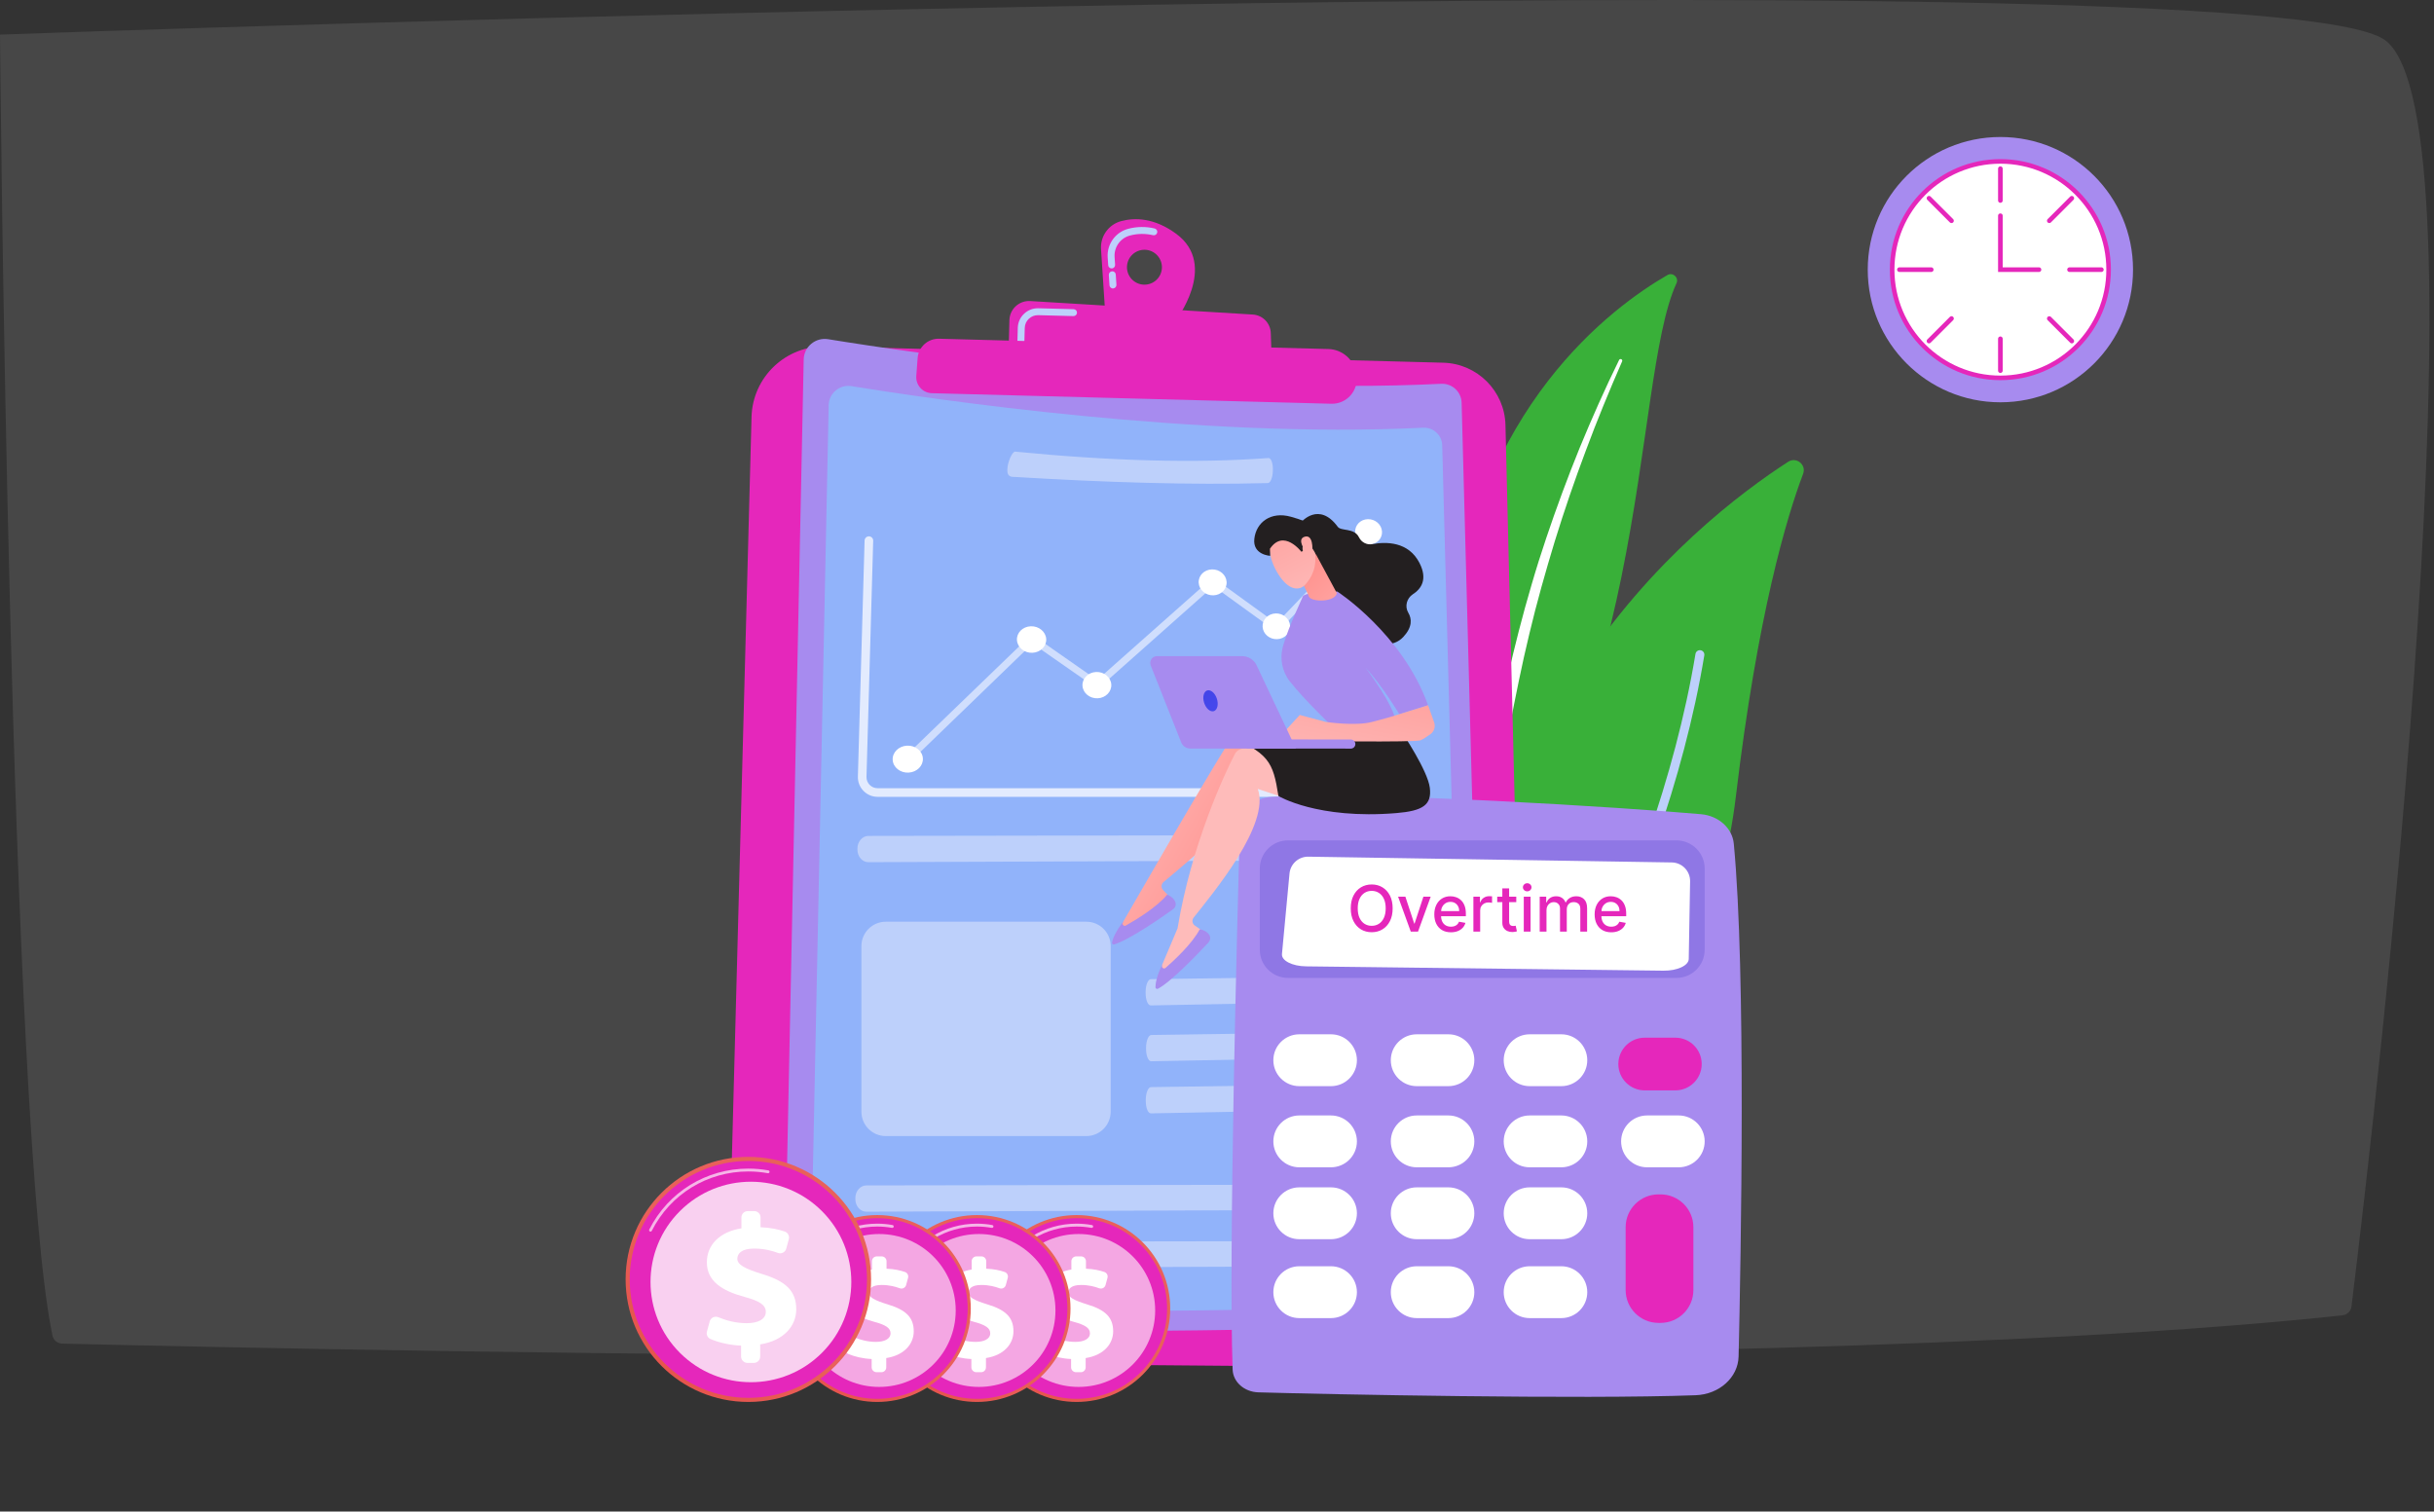 <svg width="533" height="331" viewBox="0 0 533 331" fill="none" xmlns="http://www.w3.org/2000/svg">
<rect x="0" y="0" width="533" height="331" fill="#333333" stroke="none"/>
<path opacity="0.2" fill-rule="evenodd" clip-rule="evenodd" d="M0 7.576C0 7.576 496.166 -10.236 522.25 8.764C545.499 25.702 520.61 239.759 514.929 286.131C514.801 287.134 513.992 287.91 512.938 288.028C382.355 302.136 78.181 295.779 13.645 294.227C12.579 294.197 11.701 293.49 11.49 292.498C2.026 247.216 0 7.576 0 7.576Z" fill="#999999"/>
<path d="M438.047 88.094C454.089 88.094 467.094 75.089 467.094 59.047C467.094 43.005 454.089 30 438.047 30C422.005 30 409 43.005 409 59.047C409 75.089 422.005 88.094 438.047 88.094Z" fill="#A78BEF"/>
<path d="M438.048 35.345C451.138 35.346 461.749 45.958 461.749 59.047C461.749 72.137 451.138 82.748 438.048 82.749C424.958 82.749 414.346 72.137 414.346 59.047C414.346 45.957 424.958 35.345 438.048 35.345Z" fill="white" stroke="#E527BB"/>
<path d="M438.047 36.939V43.903" stroke="#E527BB" stroke-width="1.015" stroke-miterlimit="10" stroke-linecap="round"/>
<path d="M460.158 59.047H453.189" stroke="#E527BB" stroke-width="1.015" stroke-miterlimit="10" stroke-linecap="round"/>
<path d="M438.047 81.16V74.191" stroke="#E527BB" stroke-width="1.015" stroke-miterlimit="10" stroke-linecap="round"/>
<path d="M415.939 59.047H422.903" stroke="#E527BB" stroke-width="1.015" stroke-miterlimit="10" stroke-linecap="round"/>
<path d="M453.682 43.413L448.758 48.341" stroke="#E527BB" stroke-width="1.015" stroke-miterlimit="10" stroke-linecap="round"/>
<path d="M453.682 74.681L448.758 69.758" stroke="#E527BB" stroke-width="1.015" stroke-miterlimit="10" stroke-linecap="round"/>
<path d="M422.414 74.681L427.343 69.753" stroke="#E527BB" stroke-width="1.015" stroke-miterlimit="10" stroke-linecap="round"/>
<path d="M422.414 43.413L427.343 48.341" stroke="#E527BB" stroke-width="1.015" stroke-miterlimit="10" stroke-linecap="round"/>
<path d="M438.047 47.243V59.047H446.497" stroke="#E527BB" stroke-width="1.015" stroke-miterlimit="10" stroke-linecap="round"/>
<g clip-path="url(#clip0_1689_6291)">
<path d="M367.12 62.02C367.689 60.782 366.317 59.551 365.134 60.233C353.16 67.129 323.11 89.138 317.658 138.651C310.814 200.769 293.028 219.848 274.186 229.605C274.186 229.605 297.209 228.336 316.02 209.156C362.205 162.068 357.006 83.972 367.12 62.02Z" fill="#39B039"/>
<path d="M355.216 79.129C352.408 85.564 349.726 92.05 347.285 98.624C344.811 105.186 342.541 111.817 340.472 118.511C338.436 125.212 336.526 131.95 334.906 138.758C333.256 145.56 331.896 152.425 330.561 159.321C329.182 166.205 327.835 173.152 325.773 179.979C323.717 186.793 320.82 193.475 316.779 199.43C315.773 200.914 314.729 202.386 313.616 203.782C312.528 205.196 311.371 206.567 310.194 207.912C307.829 210.596 305.273 213.128 302.547 215.459C297.082 220.107 290.909 223.921 284.407 226.845C283.724 227.155 282.921 226.852 282.611 226.163C282.307 225.494 282.598 224.704 283.256 224.389H283.262C284.824 223.631 286.374 222.86 287.886 222.02C288.645 221.61 289.391 221.174 290.137 220.745C290.871 220.29 291.624 219.867 292.339 219.387C295.242 217.53 298.012 215.471 300.618 213.217C305.843 208.739 310.428 203.459 314.293 197.782C316.197 194.921 317.879 191.921 319.334 188.801C320.782 185.682 321.991 182.448 323.022 179.145C325.077 172.527 326.469 165.668 327.892 158.791C329.328 151.913 330.814 145.017 332.585 138.19C333.464 134.773 334.4 131.376 335.4 127.991C335.887 126.298 336.412 124.612 336.93 122.932C337.468 121.252 338.012 119.579 338.569 117.905C340.814 111.223 343.262 104.611 345.912 98.087C348.594 91.576 351.453 85.141 354.552 78.825C354.641 78.642 354.862 78.573 355.039 78.661C355.216 78.743 355.292 78.952 355.216 79.129Z" fill="white"/>
<path d="M326.234 250.711C326.671 253.181 329.485 254.399 331.604 253.061C343.299 245.672 374.476 221.806 380.118 174.434C384.887 134.432 391.275 113.2 394.849 103.759C395.602 101.763 393.369 99.963 391.572 101.125C371.769 113.901 310.466 161.342 326.234 250.711Z" fill="#39B039"/>
<path d="M329.574 251.317C329.618 251.362 329.669 251.4 329.726 251.431C330.181 251.722 330.788 251.589 331.079 251.128C331.408 250.61 364.064 198.83 373.211 143.514C373.299 142.983 372.939 142.478 372.401 142.39C371.87 142.301 371.364 142.661 371.275 143.198C362.199 198.11 329.751 249.568 329.422 250.08C329.169 250.484 329.239 251.002 329.574 251.317Z" fill="#BDD0FB"/>
<path d="M180.89 75.851L316.038 79.425C323.496 79.621 329.486 85.621 329.669 93.067L334.451 288.976C334.59 294.805 329.878 299.586 324.04 299.542L169.069 298.253C163.585 298.209 159.202 293.681 159.347 288.206L164.572 91.305C164.806 82.539 172.111 75.624 180.89 75.851Z" fill="#E527BB"/>
<path d="M191.807 295.468C191.801 295.468 191.801 295.468 191.794 295.468L174.47 294.786C168.708 294.559 164.141 289.69 164.293 283.936L164.988 257.81C164.995 257.639 165.147 257.494 165.311 257.506C165.482 257.513 165.621 257.658 165.615 257.828L164.919 283.955C164.773 289.374 169.068 293.952 174.489 294.161L191.813 294.843C191.984 294.849 192.123 294.994 192.117 295.171C192.11 295.336 191.971 295.468 191.807 295.468Z" fill="white"/>
<path d="M181.346 74.278C199.733 77.266 262.996 86.675 315.576 84.042C317.974 83.922 320.004 85.785 320.067 88.185L325.311 284.978C325.38 287.675 323.261 289.923 320.561 290.012C298.454 290.732 207.437 293.372 175.109 289.121C173.142 288.862 171.687 287.164 171.731 285.181L175.995 78.737C176.045 75.933 178.575 73.83 181.346 74.278Z" fill="#A78BEF"/>
<path d="M186.462 84.56C203.609 87.345 262.603 96.117 311.629 93.66C313.868 93.547 315.759 95.29 315.816 97.519L320.712 281.038C320.781 283.551 318.802 285.654 316.278 285.736C295.664 286.406 210.788 288.869 180.643 284.903C178.809 284.663 177.455 283.077 177.493 281.233L181.465 88.722C181.516 86.107 183.875 84.143 186.462 84.56Z" fill="#91B3FA"/>
<path d="M257.556 51.189C252.761 47.672 248.517 47.621 245.507 48.423C242.762 49.156 240.921 51.732 241.104 54.568L242.022 68.645L257.322 70.407C257.316 70.413 266.949 58.092 257.556 51.189ZM250.51 62.336C248.397 62.279 246.734 60.523 246.784 58.414C246.841 56.305 248.6 54.644 250.712 54.694C252.825 54.751 254.488 56.507 254.438 58.616C254.381 60.732 252.622 62.393 250.51 62.336Z" fill="#E527BB"/>
<path d="M243.439 63.113C243.174 63.005 242.977 62.759 242.958 62.456L242.813 60.214C242.788 59.797 243.104 59.437 243.521 59.406C243.939 59.38 244.299 59.696 244.331 60.113L244.477 62.355C244.502 62.772 244.186 63.132 243.768 63.163C243.654 63.176 243.54 63.157 243.439 63.113ZM243.155 58.724C242.889 58.616 242.693 58.37 242.674 58.067L242.56 56.361C242.37 53.475 244.255 50.848 247.038 50.109C248.942 49.604 250.896 49.572 252.838 50.027C253.243 50.128 253.502 50.532 253.408 50.937C253.313 51.347 252.902 51.6 252.497 51.505C250.802 51.114 249.094 51.132 247.43 51.581C245.343 52.137 243.933 54.107 244.072 56.273L244.186 57.978C244.211 58.395 243.895 58.755 243.477 58.787C243.37 58.78 243.256 58.761 243.155 58.724Z" fill="#BDD0FB"/>
<path d="M220.852 77.171L221.041 70.11C221.105 67.672 223.179 65.772 225.621 65.923L274.336 68.879C276.5 69.011 278.207 70.761 278.277 72.921L278.505 79.716L220.852 77.171Z" fill="#E527BB"/>
<path d="M223.282 75.358C222.991 75.245 222.795 74.96 222.801 74.632L222.877 71.777C222.908 70.603 223.395 69.516 224.249 68.708C225.103 67.9 226.216 67.47 227.393 67.502L235.103 67.704C235.521 67.717 235.856 68.064 235.843 68.481C235.831 68.898 235.483 69.232 235.065 69.22L227.355 69.018C225.767 68.973 224.439 70.23 224.401 71.815L224.325 74.67C224.313 75.087 223.965 75.421 223.547 75.409C223.446 75.409 223.358 75.39 223.282 75.358Z" fill="#BDD0FB"/>
<path d="M205.641 74.177L290.903 76.432C293.971 76.514 296.533 78.788 296.976 81.813L297.039 82.229C297.526 85.551 294.895 88.501 291.536 88.412L204.066 86.101C202.055 86.05 200.499 84.326 200.651 82.324L200.942 78.421C201.119 75.984 203.194 74.114 205.641 74.177Z" fill="#E527BB"/>
<path d="M311.087 262.243C311.074 263.696 310.081 264.877 308.866 264.883L189.715 265.338C188.38 265.344 187.305 264.112 187.305 262.584V262.35C187.305 260.822 188.393 259.584 189.721 259.584L308.917 259.395C310.131 259.395 311.099 260.569 311.087 262.022V262.243Z" fill="#BDD0FB"/>
<path d="M311.086 274.602C311.073 276.055 310.08 277.236 308.866 277.242L189.72 277.69C188.386 277.697 187.311 276.465 187.311 274.937V274.703C187.311 273.175 188.398 271.937 189.727 271.937L308.923 271.748C310.137 271.748 311.105 272.922 311.092 274.375L311.086 274.602Z" fill="#BDD0FB"/>
<path d="M311.542 185.707C311.529 187.159 310.536 188.34 309.321 188.347L190.17 188.801C188.835 188.808 187.76 187.576 187.76 186.048V185.814C187.76 184.286 188.848 183.048 190.176 183.048L309.372 182.859C310.586 182.859 311.554 184.033 311.542 185.486V185.707Z" fill="#BDD0FB"/>
<path d="M278.727 103.159C278.683 104.611 278.189 105.786 277.62 105.786C260.656 106.228 241.947 105.634 222.238 104.441C221.612 104.441 220.549 104.491 220.587 102.969L220.593 102.736C220.631 101.213 221.65 98.896 222.276 98.896C242.99 100.929 261.643 101.498 277.785 100.298C278.354 100.304 278.778 101.479 278.733 102.931L278.727 103.159Z" fill="#BDD0FB"/>
<path d="M309.005 216.45C308.992 217.903 308.518 219.09 307.949 219.103L251.991 220.17C251.365 220.183 250.865 218.957 250.871 217.429V217.195C250.877 215.667 251.396 214.423 252.022 214.417L307.999 213.615C308.569 213.608 309.018 214.777 309.005 216.229V216.45Z" fill="#BDD0FB"/>
<path d="M309.101 228.677C309.088 230.129 308.614 231.317 308.044 231.329L252.086 232.396C251.46 232.409 250.961 231.184 250.967 229.656V229.422C250.973 227.894 251.492 226.649 252.118 226.643L308.095 225.841C308.664 225.835 309.113 227.003 309.101 228.456V228.677Z" fill="#BDD0FB"/>
<path d="M309.036 240.089C309.024 241.541 308.549 242.728 307.98 242.741L252.022 243.808C251.396 243.821 250.896 242.596 250.902 241.067V240.834C250.909 239.305 251.427 238.061 252.054 238.055L308.031 237.253C308.6 237.247 309.049 238.415 309.036 239.868V240.089Z" fill="#BDD0FB"/>
<path d="M237.874 248.779H193.971C191.024 248.779 188.633 246.391 188.633 243.448V207.167C188.633 204.224 191.024 201.836 193.971 201.836H237.88C240.827 201.836 243.218 204.224 243.218 207.167V243.448C243.212 246.391 240.821 248.779 237.874 248.779Z" fill="#BDD0FB"/>
<path opacity="0.57" d="M198.999 166.78C198.79 166.78 198.582 166.704 198.423 166.559C198.094 166.262 198.088 165.769 198.404 165.46L225.431 139.371C225.71 139.106 226.146 139.074 226.469 139.302L240.245 148.92L265.14 126.835C265.406 126.601 265.811 126.582 266.108 126.797L279.511 136.51L299.277 115.821C299.549 115.53 300.017 115.53 300.314 115.815C300.611 116.099 300.63 116.56 300.358 116.85L280.169 138.007C279.909 138.278 279.486 138.31 279.176 138.089L265.729 128.357L240.852 150.461C240.58 150.707 240.163 150.726 239.859 150.511L226.102 140.925L199.587 166.546C199.429 166.698 199.214 166.78 198.999 166.78Z" fill="white"/>
<path d="M225.723 137.142C223.951 137.205 222.592 138.563 222.693 140.167C222.794 141.771 224.306 143.021 226.077 142.946C227.841 142.876 229.195 141.518 229.1 139.92C228.999 138.323 227.487 137.079 225.723 137.142Z" fill="white"/>
<path d="M198.613 163.287C196.785 163.382 195.381 164.778 195.482 166.413C195.583 168.043 197.145 169.287 198.973 169.186C200.795 169.085 202.193 167.689 202.091 166.06C201.997 164.437 200.441 163.193 198.613 163.287Z" fill="white"/>
<path d="M240.029 147.152C238.284 147.227 236.949 148.579 237.044 150.17C237.139 151.762 238.631 152.993 240.377 152.911C242.117 152.829 243.445 151.478 243.35 149.892C243.255 148.301 241.769 147.076 240.029 147.152Z" fill="white"/>
<path d="M279.334 134.331C277.67 134.395 276.393 135.702 276.487 137.262C276.582 138.822 278.005 140.028 279.669 139.965C281.326 139.902 282.597 138.588 282.503 137.034C282.408 135.481 280.991 134.268 279.334 134.331Z" fill="white"/>
<path d="M302.634 116.389C302.539 114.855 301.154 113.649 299.535 113.686C297.91 113.724 296.67 115.006 296.758 116.541C296.853 118.082 298.245 119.288 299.864 119.244C301.49 119.2 302.729 117.924 302.634 116.389Z" fill="white"/>
<path d="M265.38 124.688C263.691 124.738 262.394 126.052 262.489 127.624C262.584 129.197 264.033 130.422 265.721 130.365C267.41 130.308 268.694 128.995 268.606 127.429C268.511 125.862 267.069 124.637 265.38 124.688Z" fill="white"/>
<path opacity="0.74" d="M311.13 174.491H192.175C190.998 174.491 189.898 174.03 189.082 173.183C188.259 172.344 187.829 171.232 187.861 170.057L189.328 118.36C189.341 117.842 189.784 117.438 190.296 117.444C190.815 117.457 191.226 117.892 191.213 118.41L189.746 170.108C189.727 170.771 189.974 171.396 190.435 171.87C190.897 172.344 191.517 172.602 192.181 172.602H311.13C311.649 172.602 312.073 173.026 312.073 173.543C312.073 174.068 311.649 174.491 311.13 174.491Z" fill="white"/>
<path d="M271.509 180.951C270.921 201.925 269.011 274.28 269.922 299.914C270.017 302.63 272.483 304.809 275.551 304.897C290.75 305.339 346.462 306.451 371.319 305.529C376.499 305.339 380.611 301.632 380.718 297.047C381.237 275.032 382.375 213.109 379.668 184.741C379.346 181.343 376.329 178.634 372.489 178.293C355.937 176.827 299.985 173.253 278.511 174.484C274.64 174.712 271.604 177.516 271.509 180.951Z" fill="#A78BEF"/>
<path d="M275.873 190.197V207.975C275.873 211.385 278.643 214.145 282.053 214.145H367.112C370.528 214.145 373.292 211.379 373.292 207.975V190.197C373.292 186.787 370.522 184.027 367.112 184.027H282.053C278.637 184.027 275.873 186.787 275.873 190.197Z" fill="#8F77E5"/>
<path d="M368.955 190.096C368.202 189.319 367.171 188.871 366.089 188.858L286.501 187.595C284.376 187.564 282.579 189.168 282.377 191.283L280.726 208.916C280.593 210.362 282.971 211.575 286.001 211.613L364.249 212.56C367.278 212.598 369.777 211.442 369.802 210.002L370.099 193.001C370.118 191.915 369.707 190.873 368.955 190.096Z" fill="white"/>
<path d="M297.138 232.169C297.138 235.308 294.589 237.847 291.452 237.847H284.526C281.383 237.847 278.84 235.301 278.84 232.169C278.84 229.03 281.389 226.491 284.526 226.491H291.452C294.589 226.485 297.138 229.03 297.138 232.169Z" fill="white"/>
<path d="M322.851 232.169C322.851 235.308 320.302 237.847 317.164 237.847H310.245C307.101 237.847 304.559 235.301 304.559 232.169C304.559 229.03 307.108 226.491 310.245 226.491H317.171C320.308 226.485 322.851 229.03 322.851 232.169Z" fill="white"/>
<path d="M347.582 232.169C347.582 235.308 345.033 237.847 341.895 237.847H334.969C331.826 237.847 329.283 235.301 329.283 232.169C329.283 229.03 331.832 226.491 334.969 226.491H341.895C345.033 226.485 347.582 229.03 347.582 232.169Z" fill="white"/>
<path d="M372.641 233.003C372.641 236.192 370.054 238.775 366.86 238.775H360.168C356.974 238.775 354.387 236.192 354.387 233.003C354.387 229.813 356.974 227.23 360.168 227.23H366.86C370.054 227.23 372.641 229.813 372.641 233.003Z" fill="#E527BB"/>
<path d="M297.138 249.94C297.138 253.079 294.589 255.618 291.452 255.618H284.526C281.383 255.618 278.84 253.073 278.84 249.94C278.84 246.802 281.389 244.263 284.526 244.263H291.452C294.589 244.263 297.138 246.808 297.138 249.94Z" fill="white"/>
<path d="M322.851 249.94C322.851 253.079 320.302 255.618 317.164 255.618H310.245C307.101 255.618 304.559 253.073 304.559 249.94C304.559 246.802 307.108 244.263 310.245 244.263H317.171C320.308 244.263 322.851 246.808 322.851 249.94Z" fill="white"/>
<path d="M347.582 249.94C347.582 253.079 345.033 255.618 341.895 255.618H334.969C331.826 255.618 329.283 253.073 329.283 249.94C329.283 246.802 331.832 244.263 334.969 244.263H341.895C345.033 244.263 347.582 246.808 347.582 249.94Z" fill="white"/>
<path d="M373.293 249.94C373.293 253.079 370.744 255.618 367.606 255.618H360.68C357.537 255.618 354.994 253.073 354.994 249.94C354.994 246.802 357.543 244.263 360.68 244.263H367.606C370.75 244.263 373.293 246.808 373.293 249.94Z" fill="white"/>
<path d="M297.138 265.685C297.138 268.824 294.589 271.362 291.452 271.362H284.526C281.383 271.362 278.84 268.817 278.84 265.685C278.84 262.546 281.389 260.007 284.526 260.007H291.452C294.589 260.007 297.138 262.546 297.138 265.685Z" fill="white"/>
<path d="M322.851 265.685C322.851 268.824 320.302 271.362 317.164 271.362H310.245C307.101 271.362 304.559 268.817 304.559 265.685C304.559 262.546 307.108 260.007 310.245 260.007H317.171C320.308 260.007 322.851 262.546 322.851 265.685Z" fill="white"/>
<path d="M347.582 265.685C347.582 268.824 345.033 271.362 341.895 271.362H334.969C331.826 271.362 329.283 268.817 329.283 265.685C329.283 262.546 331.832 260.007 334.969 260.007H341.895C345.033 260.007 347.582 262.546 347.582 265.685Z" fill="white"/>
<path d="M297.138 282.964C297.138 286.102 294.589 288.641 291.452 288.641H284.526C281.383 288.641 278.84 286.096 278.84 282.964C278.84 279.825 281.389 277.286 284.526 277.286H291.452C294.589 277.286 297.138 279.831 297.138 282.964Z" fill="white"/>
<path d="M322.851 282.964C322.851 286.102 320.302 288.641 317.164 288.641H310.245C307.101 288.641 304.559 286.096 304.559 282.964C304.559 279.825 307.108 277.286 310.245 277.286H317.171C320.308 277.286 322.851 279.831 322.851 282.964Z" fill="white"/>
<path d="M347.582 282.964C347.582 286.102 345.033 288.641 341.895 288.641H334.969C331.826 288.641 329.283 286.096 329.283 282.964C329.283 279.825 331.832 277.286 334.969 277.286H341.895C345.033 277.286 347.582 279.831 347.582 282.964Z" fill="white"/>
<path d="M370.819 282.503C370.819 286.475 367.593 289.69 363.621 289.69H363.184C359.206 289.69 355.986 286.469 355.986 282.503V268.735C355.986 264.763 359.212 261.548 363.184 261.548H363.621C367.599 261.548 370.819 264.769 370.819 268.735V282.503Z" fill="#E527BB"/>
<path d="M235.761 307C247.079 307 256.254 297.839 256.254 286.538C256.254 275.237 247.079 266.076 235.761 266.076C224.443 266.076 215.268 275.237 215.268 286.538C215.268 297.839 224.443 307 235.761 307Z" fill="url(#paint0_linear_1689_6291)"/>
<path d="M235.761 306.318C246.702 306.318 255.571 297.462 255.571 286.538C255.571 275.614 246.702 266.759 235.761 266.759C224.82 266.759 215.951 275.614 215.951 286.538C215.951 297.462 224.82 306.318 235.761 306.318Z" fill="#E527BB"/>
<path opacity="0.66" d="M219.424 278.631C219.373 278.631 219.329 278.619 219.285 278.6C219.133 278.524 219.07 278.335 219.145 278.177C222.333 271.874 228.696 267.958 235.761 267.958C236.887 267.958 238.019 268.06 239.12 268.262C239.291 268.293 239.405 268.457 239.373 268.628C239.341 268.798 239.183 268.912 239.006 268.881C237.944 268.685 236.856 268.59 235.761 268.59C228.937 268.59 222.782 272.373 219.702 278.461C219.651 278.568 219.538 278.631 219.424 278.631Z" fill="white"/>
<path opacity="0.59" d="M236.192 303.71C245.452 303.71 252.959 296.214 252.959 286.968C252.959 277.721 245.452 270.226 236.192 270.226C226.931 270.226 219.424 277.721 219.424 286.968C219.424 296.214 226.931 303.71 236.192 303.71Z" fill="white"/>
<path d="M234.546 299.415V297.597C232.642 297.521 230.764 297.072 229.429 296.491C228.955 296.283 228.708 295.746 228.847 295.247L229.309 293.548C229.48 292.923 230.157 292.601 230.751 292.854C232.079 293.409 233.711 293.845 235.476 293.845C237.31 293.845 238.676 293.226 238.676 291.957C238.676 290.808 237.62 290.125 235.077 289.443C231.447 288.452 228.835 286.873 228.835 283.677C228.835 280.791 230.947 278.594 234.609 278.006V276.187C234.609 275.6 235.084 275.126 235.672 275.126H236.741C237.329 275.126 237.804 275.6 237.804 276.187V277.823C239.562 277.893 240.846 278.196 241.858 278.549C242.377 278.733 242.661 279.295 242.516 279.825L242.092 281.391C241.927 281.998 241.282 282.326 240.694 282.105C239.758 281.751 238.436 281.385 236.716 281.385C234.54 281.385 233.92 282.282 233.92 283.09C233.92 284.082 235.223 284.764 238.05 285.635C242.086 286.841 243.762 288.515 243.762 291.527C243.762 294.287 241.712 296.769 237.74 297.388V299.428C237.74 300.015 237.266 300.489 236.678 300.489H235.609C235.02 300.476 234.546 299.996 234.546 299.415Z" fill="white"/>
<path d="M213.927 307C225.245 307 234.42 297.839 234.42 286.538C234.42 275.237 225.245 266.076 213.927 266.076C202.609 266.076 193.434 275.237 193.434 286.538C193.434 297.839 202.609 307 213.927 307Z" fill="url(#paint1_linear_1689_6291)"/>
<path d="M213.927 306.318C224.868 306.318 233.737 297.462 233.737 286.538C233.737 275.614 224.868 266.759 213.927 266.759C202.986 266.759 194.117 275.614 194.117 286.538C194.117 297.462 202.986 306.318 213.927 306.318Z" fill="#E527BB"/>
<path opacity="0.66" d="M197.59 278.631C197.539 278.631 197.495 278.619 197.451 278.6C197.299 278.524 197.236 278.335 197.311 278.177C200.499 271.874 206.862 267.958 213.927 267.958C215.053 267.958 216.185 268.06 217.286 268.262C217.457 268.293 217.571 268.457 217.539 268.628C217.507 268.798 217.349 268.912 217.172 268.881C216.11 268.685 215.022 268.59 213.927 268.59C207.103 268.59 200.948 272.373 197.868 278.461C197.811 278.568 197.704 278.631 197.59 278.631Z" fill="white"/>
<path opacity="0.59" d="M214.358 303.71C223.618 303.71 231.125 296.214 231.125 286.968C231.125 277.721 223.618 270.226 214.358 270.226C205.097 270.226 197.59 277.721 197.59 286.968C197.59 296.214 205.097 303.71 214.358 303.71Z" fill="white"/>
<path d="M212.712 299.415V297.597C210.808 297.521 208.93 297.072 207.595 296.491C207.121 296.283 206.874 295.746 207.013 295.247L207.475 293.548C207.646 292.923 208.323 292.601 208.917 292.854C210.245 293.409 211.877 293.845 213.642 293.845C215.476 293.845 216.842 293.226 216.842 291.957C216.842 290.808 215.786 290.125 213.243 289.443C209.613 288.452 207.001 286.873 207.001 283.677C207.001 280.791 209.113 278.594 212.775 278.006V276.187C212.775 275.6 213.25 275.126 213.838 275.126H214.907C215.495 275.126 215.97 275.6 215.97 276.187V277.823C217.728 277.893 219.012 278.196 220.024 278.549C220.543 278.733 220.827 279.295 220.682 279.825L220.258 281.391C220.093 281.998 219.448 282.326 218.86 282.105C217.924 281.751 216.602 281.385 214.882 281.385C212.706 281.385 212.086 282.282 212.086 283.09C212.086 284.082 213.389 284.764 216.216 285.635C220.252 286.841 221.928 288.515 221.928 291.527C221.928 294.287 219.878 296.769 215.906 297.388V299.428C215.906 300.015 215.432 300.489 214.844 300.489H213.775C213.187 300.476 212.712 299.996 212.712 299.415Z" fill="white"/>
<path d="M192.093 307C203.411 307 212.586 297.839 212.586 286.538C212.586 275.237 203.411 266.076 192.093 266.076C180.775 266.076 171.6 275.237 171.6 286.538C171.6 297.839 180.775 307 192.093 307Z" fill="url(#paint2_linear_1689_6291)"/>
<path d="M192.093 306.318C203.034 306.318 211.904 297.462 211.904 286.538C211.904 275.614 203.034 266.759 192.093 266.759C181.153 266.759 172.283 275.614 172.283 286.538C172.283 297.462 181.153 306.318 192.093 306.318Z" fill="#E527BB"/>
<path opacity="0.66" d="M175.756 278.631C175.705 278.631 175.661 278.619 175.617 278.6C175.465 278.524 175.402 278.335 175.477 278.177C178.665 271.874 185.028 267.958 192.093 267.958C193.219 267.958 194.352 268.06 195.452 268.262C195.623 268.293 195.737 268.457 195.705 268.628C195.673 268.798 195.515 268.912 195.338 268.881C194.276 268.685 193.188 268.59 192.093 268.59C185.269 268.59 179.114 272.373 176.034 278.461C175.977 278.568 175.87 278.631 175.756 278.631Z" fill="white"/>
<path opacity="0.59" d="M192.516 303.71C201.776 303.71 209.284 296.214 209.284 286.968C209.284 277.721 201.776 270.226 192.516 270.226C183.255 270.226 175.748 277.721 175.748 286.968C175.748 296.214 183.255 303.71 192.516 303.71Z" fill="white"/>
<path d="M190.878 299.415V297.597C188.974 297.521 187.096 297.072 185.761 296.491C185.287 296.283 185.04 295.746 185.179 295.247L185.641 293.548C185.812 292.923 186.489 292.601 187.083 292.854C188.411 293.409 190.043 293.845 191.808 293.845C193.642 293.845 195.008 293.226 195.008 291.957C195.008 290.808 193.952 290.125 191.409 289.443C187.779 288.452 185.167 286.873 185.167 283.677C185.167 280.791 187.279 278.594 190.941 278.006V276.187C190.941 275.6 191.416 275.126 192.004 275.126H193.073C193.661 275.126 194.136 275.6 194.136 276.187V277.823C195.894 277.893 197.178 278.196 198.19 278.549C198.709 278.733 198.993 279.295 198.848 279.825L198.424 281.391C198.26 281.998 197.614 282.326 197.026 282.105C196.09 281.751 194.768 281.385 193.048 281.385C190.872 281.385 190.252 282.282 190.252 283.09C190.252 284.082 191.555 284.764 194.382 285.635C198.418 286.841 200.094 288.515 200.094 291.527C200.094 294.287 198.044 296.769 194.072 297.388V299.428C194.072 300.015 193.598 300.489 193.01 300.489H191.941C191.353 300.476 190.878 299.996 190.878 299.415Z" fill="white"/>
<path d="M163.875 307C178.718 307 190.751 294.986 190.751 280.166C190.751 265.346 178.718 253.332 163.875 253.332C149.032 253.332 137 265.346 137 280.166C137 294.986 149.032 307 163.875 307Z" fill="url(#paint3_linear_1689_6291)"/>
<path d="M163.876 306.103C178.222 306.103 189.853 294.491 189.853 280.166C189.853 265.841 178.222 254.229 163.876 254.229C149.529 254.229 137.898 265.841 137.898 280.166C137.898 294.491 149.529 306.103 163.876 306.103Z" fill="#E527BB"/>
<path opacity="0.66" d="M142.453 269.701C142.402 269.701 142.358 269.689 142.314 269.67C142.162 269.594 142.099 269.405 142.175 269.247C146.337 261.018 154.654 255.902 163.876 255.902C165.35 255.902 166.824 256.035 168.259 256.294C168.43 256.325 168.544 256.49 168.512 256.66C168.481 256.831 168.323 256.944 168.146 256.913C166.748 256.66 165.312 256.528 163.876 256.528C154.888 256.528 146.786 261.51 142.731 269.525C142.674 269.638 142.567 269.701 142.453 269.701Z" fill="white"/>
<path opacity="0.78" d="M179.983 296.249C188.569 287.676 188.569 273.777 179.983 265.204C171.397 256.631 157.476 256.631 148.89 265.204C140.304 273.777 140.304 287.676 148.89 296.249C157.476 304.822 171.397 304.822 179.983 296.249Z" fill="white"/>
<path d="M162.283 297.053V294.666C159.791 294.565 157.324 293.978 155.572 293.214C154.946 292.942 154.63 292.241 154.807 291.584L155.414 289.361C155.635 288.546 156.527 288.123 157.305 288.452C159.044 289.178 161.189 289.753 163.504 289.753C165.907 289.753 167.697 288.938 167.697 287.271C167.697 285.768 166.312 284.871 162.972 283.98C158.21 282.679 154.788 280.608 154.788 276.421C154.788 272.638 157.558 269.752 162.359 268.981V266.594C162.359 265.824 162.985 265.205 163.75 265.205H165.154C165.926 265.205 166.546 265.83 166.546 266.594V268.741C168.855 268.836 170.531 269.228 171.865 269.695C172.548 269.935 172.922 270.668 172.732 271.369L172.175 273.427C171.96 274.223 171.113 274.653 170.341 274.362C169.114 273.901 167.381 273.415 165.123 273.415C162.27 273.415 161.461 274.596 161.461 275.65C161.461 276.951 163.168 277.848 166.875 278.985C172.169 280.57 174.364 282.768 174.364 286.709C174.364 290.327 171.676 293.58 166.464 294.395V297.066C166.464 297.836 165.838 298.455 165.072 298.455H163.668C162.909 298.443 162.283 297.817 162.283 297.053Z" fill="white"/>
<path d="M245.962 201.843C246 201.83 267.91 163.514 270.877 159.908C271.377 159.302 272.148 158.993 272.926 159.087L279.043 159.814L286.228 175.331L274.254 168.371C275.437 176.549 260.061 188.707 254.792 193.14C254.255 193.588 254.21 194.397 254.697 194.902L256.804 197.1C253.35 200.598 249.359 202.847 244.855 203.882L245.962 201.843Z" fill="url(#paint4_linear_1689_6291)"/>
<path d="M255.584 195.913C255.584 195.913 256.925 196.348 257.38 197.542C257.595 198.117 257.361 198.761 256.868 199.114C254.654 200.7 247.355 205.809 243.99 206.807C243.712 206.889 243.452 206.642 243.515 206.358C243.686 205.575 244.249 204.015 246.046 201.735L245.881 202.064C245.679 202.474 246.128 202.904 246.526 202.683C248.784 201.413 253.37 198.635 255.584 195.913Z" fill="#A78BEF"/>
<path d="M254.502 211.246C254.54 211.221 257.829 203.314 257.861 203.289C260.878 184.968 268.228 169.274 270.397 165.144C270.764 164.449 271.454 163.988 272.238 163.925L278.373 163.401L288.557 177.149L275.426 172.754C278.241 180.522 265.647 195.534 261.384 200.939C260.954 201.489 261.074 202.285 261.65 202.683L264.155 204.413C261.479 208.537 258.026 211.543 253.832 213.469L254.502 211.246Z" fill="url(#paint5_linear_1689_6291)"/>
<path d="M262.718 203.497C262.718 203.497 264.122 203.649 264.812 204.729C265.14 205.247 265.039 205.929 264.628 206.377C262.781 208.373 256.671 214.852 253.578 216.513C253.325 216.652 253.015 216.456 253.022 216.172C253.034 215.37 253.262 213.735 254.565 211.133L254.47 211.486C254.356 211.935 254.881 212.263 255.229 211.96C257.171 210.255 261.105 206.604 262.718 203.497Z" fill="#A78BEF"/>
<path d="M307.096 160.508C307.096 160.508 312.649 168.75 313.105 172.514C313.56 176.272 311.568 177.573 305.761 178.053C288.469 179.48 279.949 174.308 279.949 174.308C278.766 166.78 277.925 164.86 268.045 160.767C268.045 160.767 280.537 161.759 283.054 160.786C285.565 159.807 307.096 160.508 307.096 160.508Z" fill="#231F20"/>
<path d="M284.963 114.318C284.963 114.318 288.828 109.752 292.939 115.354C293.685 116.37 296.544 115.53 297.588 117.659C298.132 118.757 299.296 119.376 300.504 119.155C303.502 118.606 308.404 118.555 310.826 123.248C312.673 126.829 311.25 128.925 309.403 130.119C308.049 130.997 307.562 132.778 308.385 134.167C309.169 135.5 309.321 137.306 307.29 139.485C302.736 144.354 293.723 136.39 293.723 136.39L286.569 119.509L284.963 114.318Z" fill="#231F20"/>
<path d="M292.085 159.416C292.085 159.416 285.621 153.271 282.44 149.198C280.719 147 280.181 144.101 280.972 141.423C282.427 136.535 285.008 131.477 285.242 130.687C285.602 129.481 292.851 129.532 292.851 129.532C292.851 129.532 307.114 138.777 312.718 154.433L306.424 156.391C306.424 156.391 302.699 150.151 299.018 146.185C299.018 146.185 305.387 154.585 305.608 158.02L292.085 159.416Z" fill="#A78BEF"/>
<path d="M279.77 161.841L284.627 156.561L290.238 158.071C290.238 158.071 296.778 159.081 300.522 158.071C304.267 157.06 304.267 157.06 304.267 157.06L312.723 154.433L314.051 158.184C314.387 159.138 314.051 160.193 313.223 160.78C312.489 161.298 311.635 161.873 311.085 162.106C309.972 162.593 285.424 162.258 285.424 162.258L279.77 161.841Z" fill="url(#paint6_linear_1689_6291)"/>
<path d="M287.872 120.829L292.742 129.873C292.42 131.849 287.442 131.9 286.67 130.725C286.594 130.605 286.55 130.466 286.519 130.327L283.603 124.283C283.476 123.696 285.095 121.707 285.627 121.423L287.562 120.393C288.309 120.002 285.197 119.97 287.872 120.829Z" fill="url(#paint7_linear_1689_6291)"/>
<path d="M278.011 118.707C278.011 118.707 277.461 121.763 279.865 125.647C282.268 129.531 284.665 129.355 285.88 127.971C287.094 126.588 288.555 124.277 287.891 120.406C287.233 116.528 278.84 114.81 278.011 118.707Z" fill="url(#paint8_linear_1689_6291)"/>
<path d="M284.982 120.829C284.982 120.829 281.086 115.72 278.094 120.172L278.145 121.713C278.145 121.713 274.255 121.53 274.679 117.955C275.103 114.375 278.278 111.931 282.674 113.156C287.076 114.381 289.644 115.77 290.144 118.821C290.643 121.871 288.145 121.372 288.145 121.372C288.145 121.372 287.19 119.269 286.039 119.124C284.887 118.978 285.305 120.646 285.305 120.646L284.982 120.829Z" fill="#231F20"/>
<path d="M285.881 120.69C285.881 120.69 283.864 118.075 285.698 117.532C287.532 116.989 287.469 120.096 287.349 121.246L285.881 120.69Z" fill="url(#paint9_linear_1689_6291)"/>
<path d="M295.849 163.931C295.83 163.931 295.818 163.931 295.799 163.931L273.458 163.906C272.908 163.906 272.459 163.458 272.459 162.908C272.459 162.359 272.908 161.898 273.458 161.91L295.799 161.936C296.349 161.936 296.798 162.384 296.798 162.934C296.798 163.47 296.374 163.906 295.849 163.931Z" fill="#A78BEF"/>
<path d="M253.37 143.678H271.978C273.35 143.678 274.603 144.467 275.185 145.712L283.787 163.925H260.662C259.777 163.925 258.986 163.388 258.657 162.567L251.984 145.718C251.598 144.733 252.32 143.678 253.37 143.678Z" fill="#A78BEF"/>
<path d="M266.474 153.012C266.879 154.263 266.582 155.475 265.81 155.728C265.038 155.974 264.09 155.159 263.685 153.909C263.28 152.658 263.577 151.446 264.349 151.193C265.121 150.953 266.076 151.762 266.474 153.012Z" fill="url(#paint10_linear_1689_6291)"/>
<path d="M304.963 198.909C304.963 199.996 304.764 200.931 304.366 201.713C303.969 202.492 303.424 203.092 302.731 203.513C302.041 203.93 301.258 204.139 300.379 204.139C299.498 204.139 298.71 203.93 298.018 203.513C297.328 203.092 296.785 202.49 296.387 201.708C295.989 200.926 295.79 199.993 295.79 198.909C295.79 197.822 295.989 196.889 296.387 196.11C296.785 195.328 297.328 194.728 298.018 194.31C298.71 193.889 299.498 193.679 300.379 193.679C301.258 193.679 302.041 193.889 302.731 194.31C303.424 194.728 303.969 195.328 304.366 196.11C304.764 196.889 304.963 197.822 304.963 198.909ZM303.442 198.909C303.442 198.08 303.308 197.383 303.039 196.816C302.774 196.246 302.409 195.815 301.945 195.523C301.485 195.228 300.963 195.081 300.379 195.081C299.793 195.081 299.269 195.228 298.808 195.523C298.348 195.815 297.983 196.246 297.714 196.816C297.449 197.383 297.317 198.08 297.317 198.909C297.317 199.738 297.449 200.437 297.714 201.007C297.983 201.574 298.348 202.005 298.808 202.3C299.269 202.591 299.793 202.737 300.379 202.737C300.963 202.737 301.485 202.591 301.945 202.3C302.409 202.005 302.774 201.574 303.039 201.007C303.308 200.437 303.442 199.738 303.442 198.909ZM313.292 196.364L310.523 204H308.932L306.157 196.364H307.753L309.687 202.24H309.767L311.696 196.364H313.292ZM317.72 204.154C316.968 204.154 316.32 203.993 315.776 203.672C315.236 203.347 314.818 202.891 314.523 202.305C314.232 201.715 314.086 201.024 314.086 200.232C314.086 199.449 314.232 198.76 314.523 198.163C314.818 197.567 315.229 197.101 315.756 196.766C316.287 196.432 316.906 196.264 317.616 196.264C318.047 196.264 318.464 196.335 318.869 196.478C319.273 196.621 319.636 196.844 319.957 197.149C320.279 197.454 320.532 197.85 320.718 198.337C320.904 198.821 320.996 199.41 320.996 200.102V200.629H314.926V199.516H319.54C319.54 199.125 319.46 198.778 319.301 198.477C319.142 198.172 318.918 197.931 318.63 197.756C318.345 197.58 318.01 197.492 317.626 197.492C317.208 197.492 316.844 197.595 316.532 197.8C316.224 198.003 315.985 198.268 315.816 198.596C315.65 198.921 315.567 199.274 315.567 199.655V200.525C315.567 201.035 315.657 201.469 315.836 201.827C316.018 202.185 316.272 202.459 316.597 202.648C316.921 202.833 317.301 202.926 317.735 202.926C318.017 202.926 318.274 202.886 318.506 202.807C318.738 202.724 318.938 202.601 319.107 202.439C319.276 202.277 319.406 202.076 319.495 201.837L320.902 202.091C320.789 202.505 320.587 202.868 320.295 203.18C320.007 203.488 319.644 203.728 319.207 203.901C318.772 204.07 318.277 204.154 317.72 204.154ZM322.646 204V196.364H324.083V197.577H324.162C324.301 197.166 324.547 196.843 324.898 196.607C325.253 196.369 325.654 196.249 326.101 196.249C326.194 196.249 326.303 196.253 326.429 196.259C326.558 196.266 326.66 196.274 326.732 196.284V197.706C326.673 197.689 326.567 197.671 326.414 197.651C326.262 197.628 326.109 197.616 325.957 197.616C325.606 197.616 325.292 197.691 325.017 197.84C324.745 197.986 324.53 198.19 324.371 198.452C324.212 198.71 324.132 199.005 324.132 199.337V204H322.646ZM332.035 196.364V197.557H327.863V196.364H332.035ZM328.982 194.534H330.469V201.758C330.469 202.046 330.512 202.263 330.598 202.409C330.684 202.552 330.795 202.649 330.931 202.702C331.07 202.752 331.221 202.777 331.383 202.777C331.503 202.777 331.607 202.769 331.697 202.752C331.786 202.736 331.856 202.722 331.905 202.712L332.174 203.94C332.088 203.973 331.965 204.007 331.806 204.04C331.647 204.076 331.448 204.096 331.209 204.099C330.818 204.106 330.454 204.036 330.116 203.891C329.778 203.745 329.504 203.519 329.295 203.214C329.086 202.91 328.982 202.527 328.982 202.066V194.534ZM333.679 204V196.364H335.165V204H333.679ZM334.43 195.185C334.171 195.185 333.949 195.099 333.763 194.927C333.581 194.751 333.49 194.542 333.49 194.3C333.49 194.055 333.581 193.846 333.763 193.674C333.949 193.498 334.171 193.411 334.43 193.411C334.688 193.411 334.909 193.498 335.091 193.674C335.277 193.846 335.369 194.055 335.369 194.3C335.369 194.542 335.277 194.751 335.091 194.927C334.909 195.099 334.688 195.185 334.43 195.185ZM337.165 204V196.364H338.592V197.607H338.687C338.846 197.186 339.106 196.857 339.467 196.622C339.828 196.384 340.261 196.264 340.765 196.264C341.275 196.264 341.703 196.384 342.047 196.622C342.395 196.861 342.652 197.189 342.818 197.607H342.898C343.08 197.199 343.37 196.874 343.768 196.632C344.165 196.387 344.639 196.264 345.189 196.264C345.882 196.264 346.447 196.481 346.885 196.915C347.326 197.35 347.546 198.004 347.546 198.879V204H346.059V199.018C346.059 198.501 345.919 198.127 345.637 197.895C345.355 197.663 345.019 197.547 344.628 197.547C344.144 197.547 343.768 197.696 343.499 197.994C343.231 198.289 343.096 198.669 343.096 199.133V204H341.615V198.924C341.615 198.51 341.486 198.177 341.227 197.925C340.969 197.673 340.632 197.547 340.218 197.547C339.936 197.547 339.676 197.621 339.437 197.771C339.202 197.916 339.011 198.12 338.866 198.382C338.723 198.644 338.652 198.947 338.652 199.292V204H337.165ZM352.83 204.154C352.077 204.154 351.429 203.993 350.886 203.672C350.345 203.347 349.928 202.891 349.633 202.305C349.341 201.715 349.195 201.024 349.195 200.232C349.195 199.449 349.341 198.76 349.633 198.163C349.928 197.567 350.339 197.101 350.866 196.766C351.396 196.432 352.016 196.264 352.725 196.264C353.156 196.264 353.574 196.335 353.978 196.478C354.382 196.621 354.745 196.844 355.067 197.149C355.388 197.454 355.642 197.85 355.827 198.337C356.013 198.821 356.106 199.41 356.106 200.102V200.629H350.036V199.516H354.649C354.649 199.125 354.57 198.778 354.411 198.477C354.251 198.172 354.028 197.931 353.739 197.756C353.454 197.58 353.12 197.492 352.735 197.492C352.317 197.492 351.953 197.595 351.641 197.8C351.333 198.003 351.094 198.268 350.925 198.596C350.76 198.921 350.677 199.274 350.677 199.655V200.525C350.677 201.035 350.766 201.469 350.945 201.827C351.128 202.185 351.381 202.459 351.706 202.648C352.031 202.833 352.41 202.926 352.844 202.926C353.126 202.926 353.383 202.886 353.615 202.807C353.847 202.724 354.048 202.601 354.217 202.439C354.386 202.277 354.515 202.076 354.604 201.837L356.011 202.091C355.899 202.505 355.696 202.868 355.405 203.18C355.116 203.488 354.754 203.728 354.316 203.901C353.882 204.07 353.386 204.154 352.83 204.154Z" fill="#E527BB"/>
</g>
<defs>
<linearGradient id="paint0_linear_1689_6291" x1="207.717" y1="319.036" x2="235.156" y2="287.137" gradientUnits="userSpaceOnUse">
<stop stop-color="#E1473D"/>
<stop offset="1" stop-color="#E9605A"/>
</linearGradient>
<linearGradient id="paint1_linear_1689_6291" x1="185.882" y1="319.036" x2="213.322" y2="287.137" gradientUnits="userSpaceOnUse">
<stop stop-color="#E1473D"/>
<stop offset="1" stop-color="#E9605A"/>
</linearGradient>
<linearGradient id="paint2_linear_1689_6291" x1="164.047" y1="319.036" x2="191.487" y2="287.137" gradientUnits="userSpaceOnUse">
<stop stop-color="#E1473D"/>
<stop offset="1" stop-color="#E9605A"/>
</linearGradient>
<linearGradient id="paint3_linear_1689_6291" x1="127.1" y1="322.784" x2="163.082" y2="280.954" gradientUnits="userSpaceOnUse">
<stop stop-color="#E1473D"/>
<stop offset="1" stop-color="#E9605A"/>
</linearGradient>
<linearGradient id="paint4_linear_1689_6291" x1="240.714" y1="169.747" x2="275.23" y2="189.479" gradientUnits="userSpaceOnUse">
<stop stop-color="#FEBBBA"/>
<stop offset="1" stop-color="#FF928E"/>
</linearGradient>
<linearGradient id="paint5_linear_1689_6291" x1="244.057" y1="174.657" x2="125.971" y2="100.62" gradientUnits="userSpaceOnUse">
<stop stop-color="#FEBBBA"/>
<stop offset="1" stop-color="#FF928E"/>
</linearGradient>
<linearGradient id="paint6_linear_1689_6291" x1="294.814" y1="172.137" x2="301.49" y2="135.986" gradientUnits="userSpaceOnUse">
<stop stop-color="#FEBBBA"/>
<stop offset="1" stop-color="#FF928E"/>
</linearGradient>
<linearGradient id="paint7_linear_1689_6291" x1="303.032" y1="141.53" x2="286.108" y2="124.37" gradientUnits="userSpaceOnUse">
<stop stop-color="#FEBBBA"/>
<stop offset="1" stop-color="#FF928E"/>
</linearGradient>
<linearGradient id="paint8_linear_1689_6291" x1="288.379" y1="131.508" x2="273.443" y2="102.879" gradientUnits="userSpaceOnUse">
<stop stop-color="#FEBBBA"/>
<stop offset="1" stop-color="#FF928E"/>
</linearGradient>
<linearGradient id="paint9_linear_1689_6291" x1="291.808" y1="129.72" x2="276.872" y2="101.091" gradientUnits="userSpaceOnUse">
<stop stop-color="#FEBBBA"/>
<stop offset="1" stop-color="#FF928E"/>
</linearGradient>
<linearGradient id="paint10_linear_1689_6291" x1="277.86" y1="165.572" x2="260.277" y2="148.86" gradientUnits="userSpaceOnUse">
<stop stop-color="#4F52FF"/>
<stop offset="1" stop-color="#4042E2"/>
</linearGradient>
<clipPath id="clip0_1689_6291">
<rect width="258" height="259" fill="white" transform="translate(137 48)"/>
</clipPath>
</defs>
</svg>
